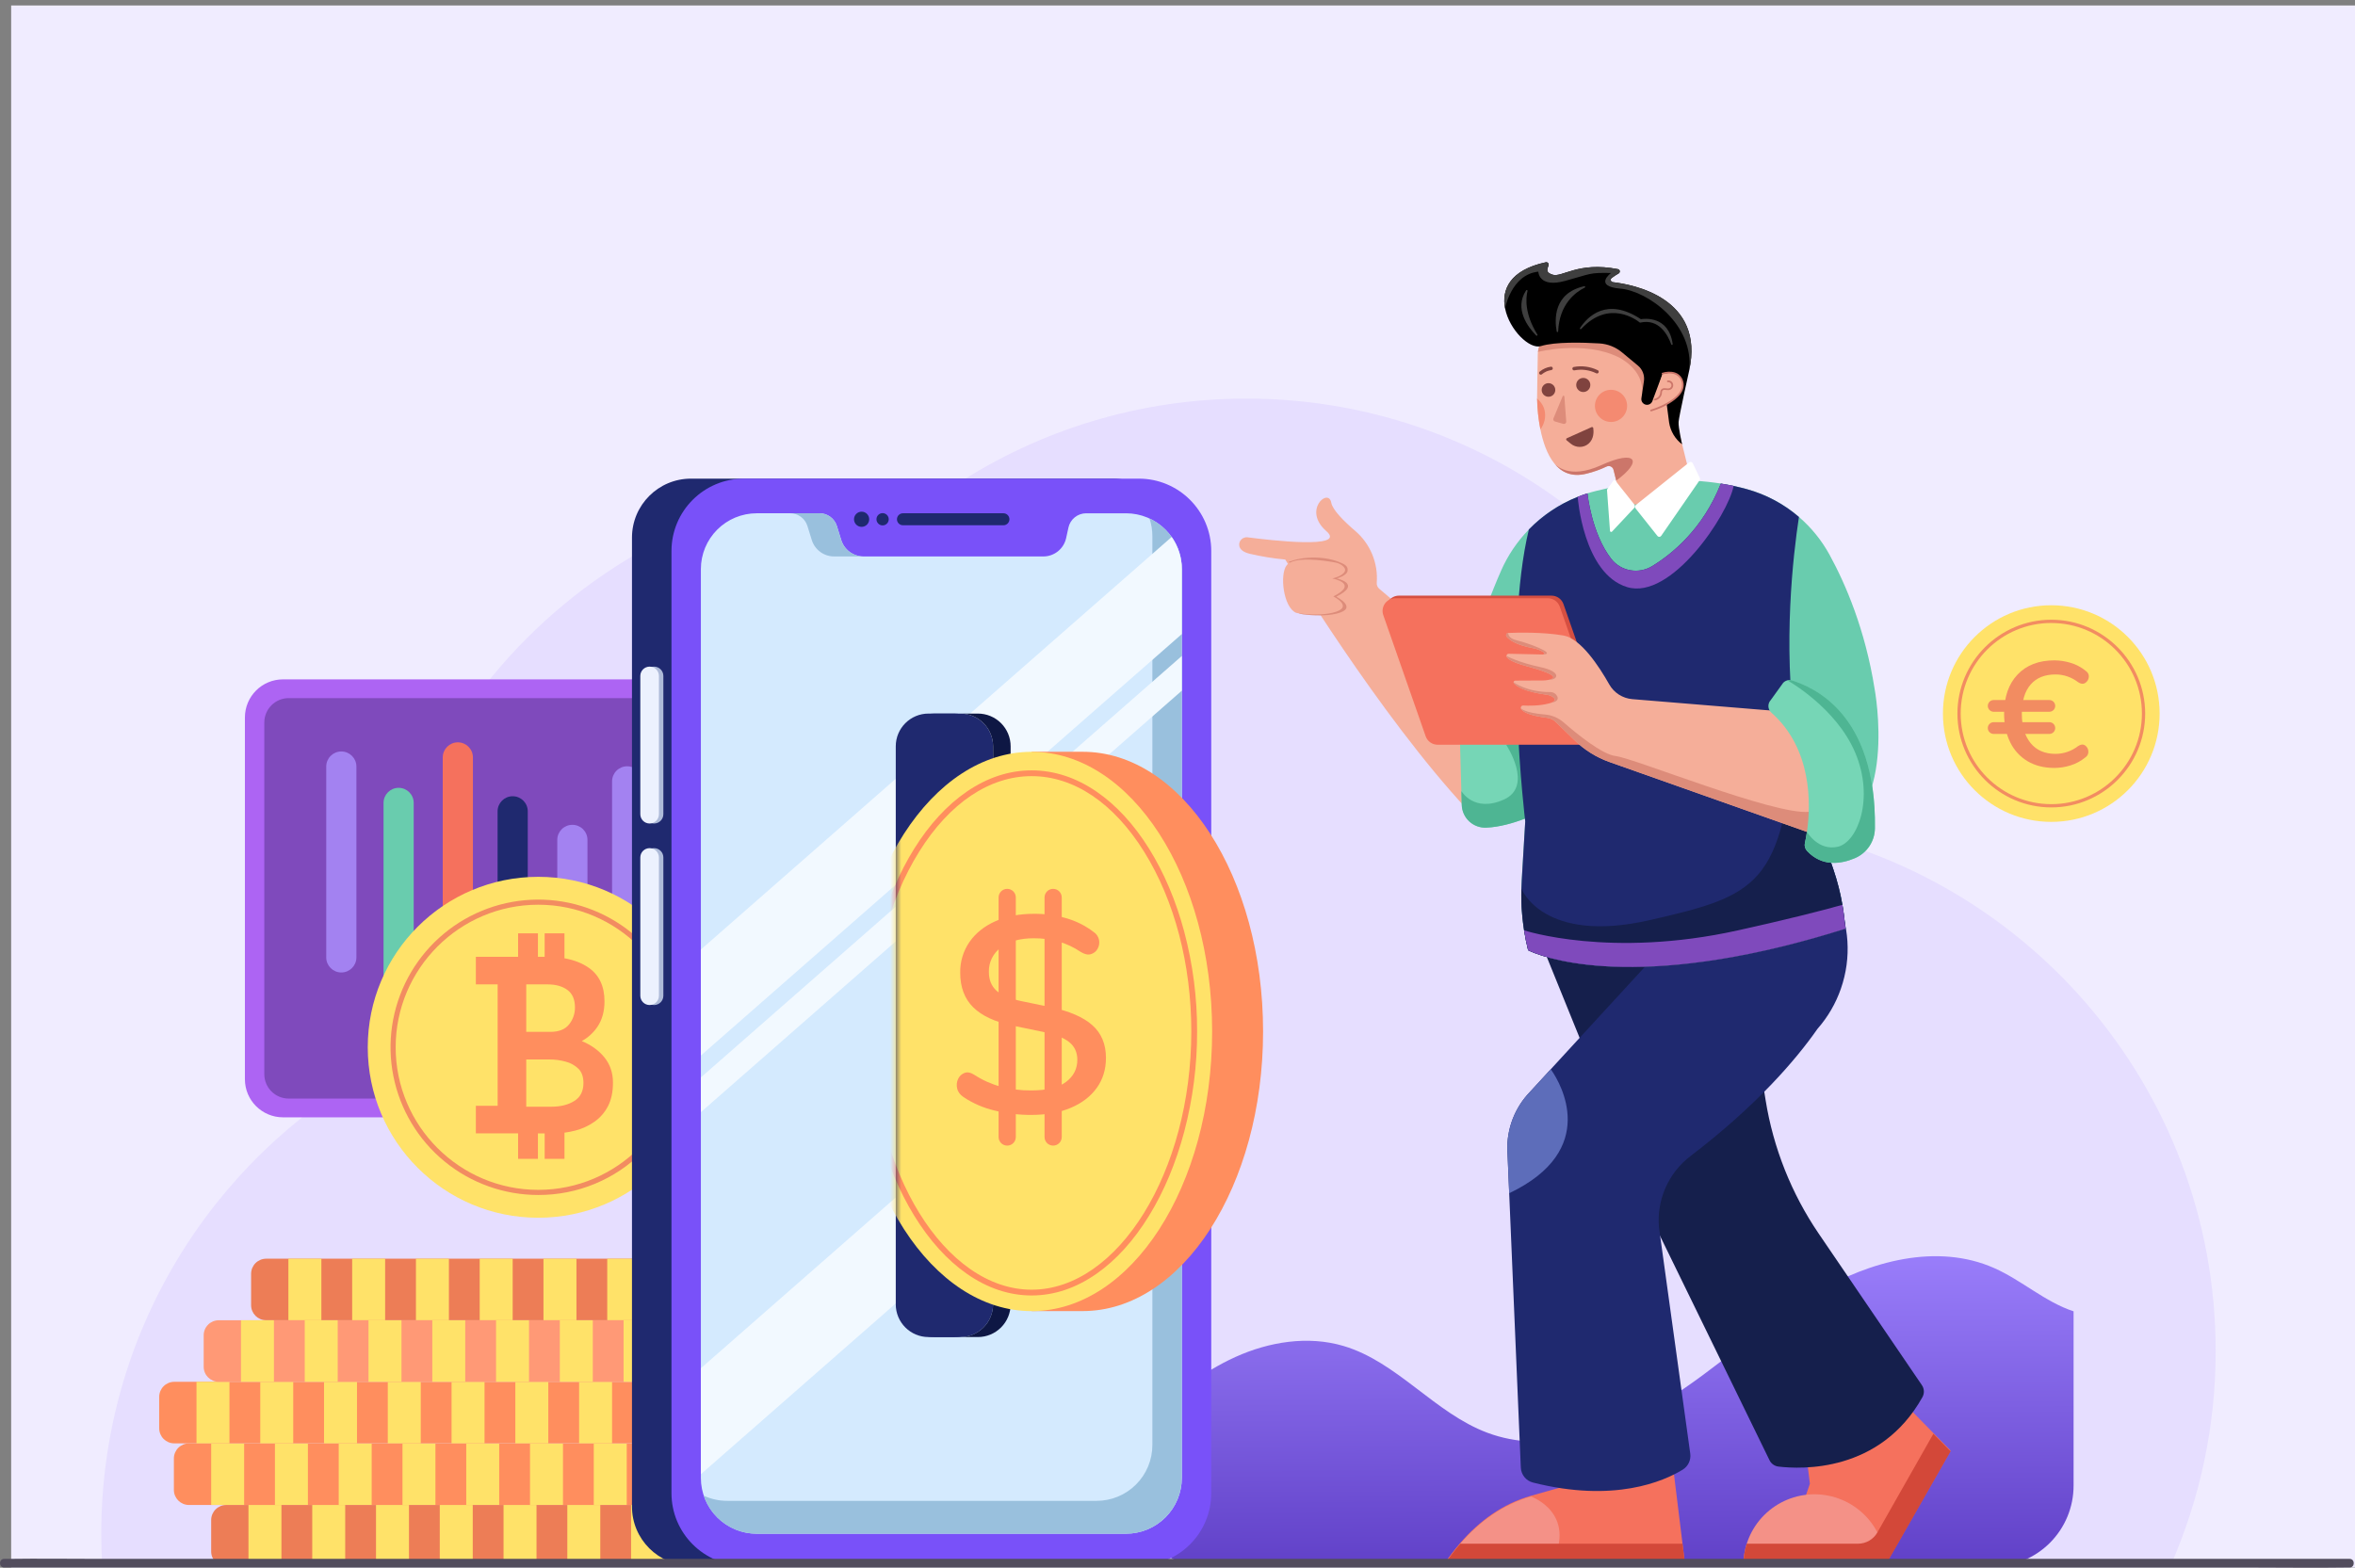 <svg width="422" height="281" viewBox="0 0 422 281" fill="none" xmlns="http://www.w3.org/2000/svg">
<rect x="0" y="0" width="422" height="281" fill="#808080" stroke="none"/>
<path d="M422 280.975H2V0.979H422V280.975Z" fill="#F0ECFF"/>
<path d="M397.031 242.161C397.049 255.465 394.273 268.625 388.883 280.787H214.482C214.358 280.508 214.235 280.226 214.113 279.944H208.713C208.698 280.226 208.681 280.508 208.665 280.787H18.326C18.206 278.843 18.146 276.883 18.146 274.907C18.146 239.125 37.856 207.946 67.012 191.636C66.676 188.363 66.508 185.076 66.508 181.786C66.508 129.127 109.198 86.437 161.858 86.437C165.034 86.437 168.172 86.59 171.271 86.897C186.238 77.126 204.12 71.444 223.329 71.444C269.559 71.444 308.101 104.345 316.823 148.011C362.288 155.266 397.031 194.656 397.031 242.161Z" fill="#E6DEFF"/>
<path d="M371.571 235.044V266.295C371.571 268.198 371.196 270.083 370.468 271.841C369.74 273.6 368.672 275.197 367.327 276.543C365.981 277.889 364.383 278.956 362.625 279.685C360.866 280.413 358.982 280.788 357.079 280.787H216.308C214.405 280.788 212.52 280.413 210.762 279.685C209.003 278.956 207.406 277.889 206.06 276.543C204.714 275.197 203.647 273.6 202.919 271.841C202.19 270.083 201.816 268.198 201.816 266.295V257.851C202.93 256.775 204.06 255.715 205.204 254.67C210.097 250.202 215.332 245.966 221.372 243.232C227.411 240.499 234.382 239.369 240.741 241.253C250.412 244.118 257.077 253.272 266.524 256.808C276.964 260.716 288.817 257.005 298.3 251.146C307.782 245.286 315.876 237.363 325.473 231.691C335.069 226.018 347.155 222.774 357.345 227.292C362.293 229.485 366.458 233.361 371.571 235.044Z" fill="url(#paint0_linear_2844_15543)"/>
<path d="M135.571 121.77H50.72C46.945 121.77 43.886 124.829 43.886 128.603V193.44C43.886 197.214 46.945 200.274 50.72 200.274H135.571C139.345 200.274 142.405 197.214 142.405 193.44V128.603C142.405 124.829 139.345 121.77 135.571 121.77Z" fill="#AD64F3"/>
<path d="M133.809 125.132H51.738C49.321 125.132 47.362 127.091 47.362 129.508V192.536C47.362 194.953 49.321 196.912 51.738 196.912H133.809C136.226 196.912 138.185 194.953 138.185 192.536V129.508C138.185 127.091 136.226 125.132 133.809 125.132Z" fill="#7F4ABC"/>
<path d="M63.866 137.399C63.866 135.906 62.656 134.695 61.163 134.695C59.669 134.695 58.459 135.906 58.459 137.399V171.606C58.459 173.099 59.669 174.309 61.163 174.309C62.656 174.309 63.866 173.099 63.866 171.606V137.399Z" fill="#A382F1"/>
<path d="M74.135 143.918C74.135 142.425 72.924 141.214 71.431 141.214C69.938 141.214 68.727 142.425 68.727 143.918V178.125C68.727 179.618 69.938 180.828 71.431 180.828C72.924 180.828 74.135 179.618 74.135 178.125V143.918Z" fill="#69CCAE"/>
<path d="M84.745 135.762C84.745 134.269 83.534 133.058 82.041 133.058C80.548 133.058 79.337 134.269 79.337 135.762V169.969C79.337 171.462 80.548 172.672 82.041 172.672C83.534 172.672 84.745 171.462 84.745 169.969V135.762Z" fill="#F5715D"/>
<path d="M94.572 145.424C94.572 143.931 93.361 142.72 91.868 142.72C90.375 142.72 89.164 143.931 89.164 145.424V179.631C89.164 181.124 90.375 182.335 91.868 182.335C93.361 182.335 94.572 181.124 94.572 179.631V145.424Z" fill="#1F296F"/>
<path d="M105.269 150.545C105.269 149.052 104.058 147.842 102.565 147.842C101.072 147.842 99.861 149.052 99.861 150.545V184.752C99.861 186.245 101.072 187.456 102.565 187.456C104.058 187.456 105.269 186.245 105.269 184.752V150.545Z" fill="#A382F1"/>
<path d="M115.087 140.054C115.087 138.56 113.877 137.35 112.383 137.35C110.89 137.35 109.68 138.56 109.68 140.054V174.26C109.68 175.754 110.89 176.964 112.383 176.964C113.877 176.964 115.087 175.754 115.087 174.26V140.054Z" fill="#A382F1"/>
<path d="M117.373 258.722H33.86C32.367 258.722 31.157 259.932 31.157 261.425V267.053C31.157 268.545 32.367 269.755 33.86 269.755H117.373C118.866 269.755 120.076 268.545 120.076 267.053V261.425C120.076 259.932 118.866 258.722 117.373 258.722Z" fill="#FF8E5E"/>
<path d="M43.749 258.722H37.841V269.755H43.749V258.722Z" fill="#FFE269"/>
<path d="M55.175 258.722H49.268V269.755H55.175V258.722Z" fill="#FFE269"/>
<path d="M66.602 258.722H60.695V269.755H66.602V258.722Z" fill="#FFE269"/>
<path d="M78.029 258.722H72.121V269.755H78.029V258.722Z" fill="#FFE269"/>
<path d="M89.456 258.722H83.548V269.755H89.456V258.722Z" fill="#FFE269"/>
<path d="M100.882 258.722H94.975V269.755H100.882V258.722Z" fill="#FFE269"/>
<path d="M112.309 258.722H106.401V269.755H112.309V258.722Z" fill="#FFE269"/>
<path d="M124.057 269.755H40.544C39.051 269.755 37.841 270.965 37.841 272.458V278.086C37.841 279.578 39.051 280.789 40.544 280.789H124.057C125.55 280.789 126.76 279.578 126.76 278.086V272.458C126.76 270.965 125.55 269.755 124.057 269.755Z" fill="#ED7D56"/>
<path d="M50.432 269.755H44.524V280.789H50.432V269.755Z" fill="#FFE269"/>
<path d="M61.859 269.755H55.952V280.789H61.859V269.755Z" fill="#FFE269"/>
<path d="M73.286 269.755H67.379V280.789H73.286V269.755Z" fill="#FFE269"/>
<path d="M84.713 269.755H78.805V280.789H84.713V269.755Z" fill="#FFE269"/>
<path d="M96.139 269.755H90.232V280.789H96.139V269.755Z" fill="#FFE269"/>
<path d="M107.566 269.755H101.659V280.789H107.566V269.755Z" fill="#FFE269"/>
<path d="M118.993 269.755H113.085V280.789H118.993V269.755Z" fill="#FFE269"/>
<path d="M131.212 225.612H47.699C46.206 225.612 44.996 226.822 44.996 228.315V233.942C44.996 235.435 46.206 236.645 47.699 236.645H131.212C132.705 236.645 133.915 235.435 133.915 233.942V228.315C133.915 226.822 132.705 225.612 131.212 225.612Z" fill="#ED7D56"/>
<path d="M57.588 225.612H51.68V236.645H57.588V225.612Z" fill="#FFE269"/>
<path d="M69.014 225.612H63.107V236.645H69.014V225.612Z" fill="#FFE269"/>
<path d="M80.441 225.612H74.534V236.645H80.441V225.612Z" fill="#FFE269"/>
<path d="M91.868 225.612H85.96V236.645H91.868V225.612Z" fill="#FFE269"/>
<path d="M103.295 225.612H97.387V236.645H103.295V225.612Z" fill="#FFE269"/>
<path d="M114.721 225.612H108.814V236.645H114.721V225.612Z" fill="#FFE269"/>
<path d="M126.148 225.612H120.24V236.645H126.148V225.612Z" fill="#FFE269"/>
<path d="M114.744 247.678H31.231C29.738 247.678 28.528 248.888 28.528 250.381V256.009C28.528 257.501 29.738 258.712 31.231 258.712H114.744C116.236 258.712 117.446 257.501 117.446 256.009V250.381C117.446 248.888 116.236 247.678 114.744 247.678Z" fill="#FF8E5E"/>
<path d="M41.118 247.678H35.211V258.712H41.118V247.678Z" fill="#FFE269"/>
<path d="M52.545 247.678H46.638V258.712H52.545V247.678Z" fill="#FFE269"/>
<path d="M63.972 247.678H58.064V258.712H63.972V247.678Z" fill="#FFE269"/>
<path d="M75.398 247.678H69.491V258.712H75.398V247.678Z" fill="#FFE269"/>
<path d="M86.825 247.678H80.918V258.712H86.825V247.678Z" fill="#FFE269"/>
<path d="M98.252 247.678H92.344V258.712H98.252V247.678Z" fill="#FFE269"/>
<path d="M109.678 247.678H103.771V258.712H109.678V247.678Z" fill="#FFE269"/>
<path d="M122.713 236.645H39.2C37.708 236.645 36.498 237.855 36.498 239.348V244.976C36.498 246.468 37.708 247.678 39.2 247.678H122.713C124.206 247.678 125.416 246.468 125.416 244.976V239.348C125.416 237.855 124.206 236.645 122.713 236.645Z" fill="#FF9976"/>
<path d="M49.089 236.645H43.182V247.678H49.089V236.645Z" fill="#FFE269"/>
<path d="M60.516 236.645H54.608V247.678H60.516V236.645Z" fill="#FFE269"/>
<path d="M71.943 236.645H66.035V247.678H71.943V236.645Z" fill="#FFE269"/>
<path d="M83.369 236.645H77.462V247.678H83.369V236.645Z" fill="#FFE269"/>
<path d="M94.796 236.645H88.888V247.678H94.796V236.645Z" fill="#FFE269"/>
<path d="M106.223 236.645H100.315V247.678H106.223V236.645Z" fill="#FFE269"/>
<path d="M117.649 236.645H111.742V247.678H117.649V236.645Z" fill="#FFE269"/>
<path d="M96.453 218.274C113.329 218.274 127.009 204.594 127.009 187.719C127.009 170.844 113.329 157.163 96.453 157.163C79.578 157.163 65.898 170.844 65.898 187.719C65.898 204.594 79.578 218.274 96.453 218.274Z" fill="#FFE269"/>
<path d="M96.457 214.193C90.332 214.193 84.396 212.069 79.662 208.183C74.927 204.298 71.686 198.891 70.491 192.883C69.296 186.876 70.222 180.64 73.109 175.239C75.996 169.837 80.667 165.604 86.326 163.26C91.984 160.916 98.281 160.607 104.142 162.385C110.003 164.163 115.066 167.918 118.469 173.011C121.872 178.103 123.404 184.218 122.803 190.314C122.203 196.409 119.508 202.108 115.177 206.439C112.724 208.905 109.806 210.86 106.593 212.191C103.38 213.522 99.934 214.202 96.457 214.193ZM96.457 162.164C82.365 162.164 70.901 173.628 70.901 187.719C70.901 201.81 82.365 213.273 96.457 213.273C110.548 213.273 122.011 201.81 122.011 187.719C122.011 173.628 110.543 162.164 96.457 162.164Z" fill="#F28C61"/>
<path d="M108.241 189.446C107.244 188.248 105.915 187.301 104.254 186.603C105.371 185.987 106.328 185.116 107.046 184.062C107.897 182.803 108.322 181.276 108.322 179.481C108.322 176.786 107.381 174.781 105.5 173.466C104.314 172.636 102.863 172.069 101.148 171.764V167.297H97.597V171.497H96.393V167.297H92.84V171.497H85.269V176.444H89.175V198.2H85.269V203.15H92.84V207.715H96.391V203.152H97.6V207.715H101.151V203.022C101.797 202.94 102.436 202.817 103.066 202.653C104.303 202.337 105.472 201.8 106.517 201.067C107.544 200.345 108.379 199.384 108.95 198.267C109.542 197.124 109.839 195.727 109.84 194.076C109.845 192.279 109.312 190.735 108.241 189.446ZM103.029 180.567C103.044 181.68 102.667 182.764 101.965 183.628C101.256 184.511 100.148 184.952 98.642 184.952H94.3V176.443H98.079C99.584 176.443 100.785 176.776 101.682 177.442C102.579 178.108 103.028 179.149 103.03 180.567H103.029ZM102.898 197.35C101.798 198.031 100.438 198.371 98.817 198.37H94.3V189.902H98.469C99.452 189.898 100.431 190.03 101.378 190.294C102.236 190.514 103.022 190.954 103.658 191.57C104.25 192.164 104.547 193.01 104.549 194.11C104.549 195.593 103.999 196.673 102.899 197.35H102.898Z" fill="#FF8E5E"/>
<path d="M199.4 85.791H123.819C117.98 85.791 113.247 90.524 113.247 96.362V270.044C113.247 275.882 117.98 280.615 123.819 280.615H199.4C205.238 280.615 209.972 275.882 209.972 270.044V96.362C209.972 90.524 205.238 85.791 199.4 85.791Z" fill="#1F296F"/>
<path d="M204.07 85.791H133.304C126.136 85.791 120.325 91.602 120.325 98.77V267.635C120.325 274.804 126.136 280.615 133.304 280.615H204.07C211.238 280.615 217.049 274.804 217.049 267.635V98.77C217.049 91.602 211.238 85.791 204.07 85.791Z" fill="#7951F9"/>
<path d="M211.78 102.008V264.901C211.78 266.215 211.521 267.516 211.018 268.73C210.515 269.944 209.778 271.047 208.849 271.976C207.92 272.905 206.817 273.642 205.603 274.145C204.389 274.648 203.088 274.906 201.774 274.906H135.599C132.945 274.906 130.399 273.852 128.523 271.976C126.646 270.099 125.592 267.554 125.592 264.9V102.008C125.592 99.354 126.646 96.809 128.523 94.932C130.399 93.055 132.944 92.001 135.599 92H146.864C147.557 92.001 148.232 92.223 148.79 92.634C149.348 93.045 149.76 93.624 149.966 94.286L150.743 96.792C151.008 97.646 151.539 98.393 152.259 98.923C152.979 99.454 153.85 99.74 154.744 99.74H186.952C187.908 99.74 188.836 99.413 189.58 98.813C190.325 98.214 190.842 97.377 191.046 96.443L191.458 94.555C191.617 93.832 192.018 93.184 192.596 92.72C193.173 92.256 193.891 92.003 194.632 92.002H201.77C203.084 92.002 204.385 92.261 205.6 92.764C206.814 93.267 207.917 94.004 208.846 94.933C209.775 95.863 210.512 96.966 211.015 98.18C211.517 99.395 211.776 100.696 211.776 102.01L211.78 102.008Z" fill="#D4EAFE"/>
<path d="M154.737 99.74H149.466C148.572 99.74 147.701 99.454 146.981 98.924C146.261 98.393 145.729 97.646 145.464 96.792L144.686 94.286C144.481 93.624 144.069 93.045 143.511 92.634C142.953 92.222 142.278 92.001 141.585 92H146.854C147.547 92 148.223 92.222 148.781 92.634C149.34 93.045 149.752 93.624 149.958 94.286L150.735 96.792C151 97.646 151.532 98.393 152.251 98.924C152.971 99.454 153.842 99.74 154.737 99.74Z" fill="#99C0DD"/>
<path d="M211.767 102.008V264.901C211.767 267.554 210.713 270.099 208.837 271.976C206.96 273.852 204.416 274.906 201.762 274.907H135.589C133.492 274.907 131.449 274.249 129.747 273.025C128.044 271.802 126.769 270.075 126.101 268.088C127.422 268.702 128.862 269.019 130.318 269.017H196.492C197.806 269.017 199.107 268.759 200.321 268.256C201.535 267.753 202.638 267.016 203.567 266.087C204.496 265.158 205.233 264.055 205.736 262.841C206.239 261.628 206.498 260.326 206.498 259.013V96.119C206.499 95.034 206.324 93.956 205.978 92.928C207.708 93.732 209.172 95.013 210.198 96.621C211.223 98.23 211.768 100.098 211.767 102.005V102.008Z" fill="#99C0DD"/>
<path d="M211.78 102.008V113.643L125.594 189.191V170.198L209.958 96.246C211.147 97.931 211.784 99.945 211.78 102.008Z" fill="#F2F9FF"/>
<path d="M211.78 169.698V188.691L125.594 264.238V245.247L211.78 169.698Z" fill="#F2F9FF"/>
<path d="M211.78 117.573V123.794L125.594 199.342V193.12L211.78 117.573Z" fill="#F2F9FF"/>
<path d="M170.989 127.902H166.385C163.143 127.902 160.514 130.53 160.514 133.772V233.787C160.514 237.029 163.143 239.657 166.385 239.657H170.989C174.231 239.657 176.859 237.029 176.859 233.787V133.772C176.859 130.53 174.231 127.902 170.989 127.902Z" fill="#1F296F"/>
<path d="M172.085 127.902H167.48C164.238 127.902 161.61 130.53 161.61 133.772V233.787C161.61 237.029 164.238 239.657 167.48 239.657H172.085C175.327 239.657 177.955 237.029 177.955 233.787V133.772C177.955 130.53 175.327 127.902 172.085 127.902Z" fill="#1F296F"/>
<path d="M181.099 133.772V233.787C181.099 235.344 180.481 236.837 179.38 237.937C178.279 239.038 176.787 239.656 175.23 239.656H172.082C173.638 239.656 175.131 239.038 176.232 237.937C177.333 236.837 177.951 235.344 177.952 233.787V133.772C177.952 132.215 177.333 130.722 176.232 129.621C175.132 128.52 173.638 127.902 172.082 127.902H175.227C175.998 127.901 176.761 128.053 177.474 128.348C178.187 128.642 178.834 129.075 179.379 129.62C179.925 130.165 180.357 130.812 180.652 131.525C180.947 132.237 181.099 133.001 181.099 133.772Z" fill="#0E1744"/>
<mask id="mask0_2844_15543" style="mask-type:luminance" maskUnits="userSpaceOnUse" x="160" y="127" width="78" height="113">
<path d="M166.385 127.902H237.039V239.657H166.385C164.828 239.657 163.335 239.039 162.234 237.938C161.133 236.837 160.514 235.344 160.514 233.787V133.772C160.514 132.215 161.133 130.722 162.234 129.621C163.335 128.52 164.828 127.902 166.385 127.902Z" fill="white"/>
</mask>
<g mask="url(#mask0_2844_15543)">
<path d="M193.992 134.749H184.869V136.77C171.448 142.873 161.648 162.101 161.648 184.876C161.648 207.65 171.448 226.877 184.869 232.981V235.002H193.992C211.855 235.002 226.336 212.559 226.336 184.874C226.336 157.19 211.85 134.749 193.992 134.749Z" fill="#FF8E5E"/>
<path d="M184.864 235.009C202.727 235.009 217.207 212.567 217.207 184.882C217.207 157.197 202.727 134.755 184.864 134.755C167.001 134.755 152.521 157.197 152.521 184.882C152.521 212.567 167.001 235.009 184.864 235.009Z" fill="#FFE269"/>
<path d="M184.864 232.203C180.839 232.203 176.925 230.891 173.228 228.303C169.718 225.844 166.55 222.347 163.823 217.906C161.128 213.516 159.007 208.45 157.521 202.848C155.978 196.984 155.203 190.945 155.214 184.882C155.2 178.845 155.975 172.832 157.521 166.997C159.01 161.449 161.127 156.442 163.825 152.115C166.548 147.754 169.714 144.311 173.232 141.897C176.923 139.365 180.836 138.082 184.864 138.082C188.892 138.082 192.805 139.365 196.496 141.897C200.015 144.311 203.18 147.747 205.903 152.115C208.601 156.442 210.722 161.449 212.207 166.997C213.753 172.832 214.529 178.845 214.514 184.882C214.526 190.945 213.75 196.984 212.207 202.848C210.718 208.45 208.6 213.516 205.905 217.906C203.178 222.346 200.014 225.844 196.5 228.303C192.803 230.891 188.887 232.203 184.864 232.203ZM184.864 139.117C177.312 139.117 170.152 143.927 164.704 152.663C159.256 161.399 156.25 172.848 156.25 184.882C156.25 209.971 169.353 231.167 184.862 231.167C200.371 231.167 213.474 209.971 213.474 184.882C213.474 172.848 210.471 161.405 205.019 152.663C199.567 143.921 192.417 139.117 184.864 139.117Z" fill="#FF8E5E"/>
</g>
<path d="M118.87 121.155C118.87 120.234 118.124 119.487 117.203 119.487C116.282 119.487 115.536 120.234 115.536 121.155V145.94C115.536 146.861 116.282 147.608 117.203 147.608C118.124 147.608 118.87 146.861 118.87 145.94V121.155Z" fill="#ADBAD8"/>
<path d="M118.074 121.155C118.074 120.234 117.327 119.487 116.407 119.487C115.486 119.487 114.739 120.234 114.739 121.155V145.94C114.739 146.861 115.486 147.608 116.407 147.608C117.327 147.608 118.074 146.861 118.074 145.94V121.155Z" fill="#ECF1FE"/>
<path d="M118.87 153.692C118.87 152.77 118.124 152.024 117.203 152.024C116.282 152.024 115.536 152.77 115.536 153.692V178.477C115.536 179.398 116.282 180.144 117.203 180.144C118.124 180.144 118.87 179.398 118.87 178.477V153.692Z" fill="#ADBAD8"/>
<path d="M118.074 153.692C118.074 152.77 117.327 152.024 116.407 152.024C115.486 152.024 114.739 152.77 114.739 153.692V178.477C114.739 179.398 115.486 180.144 116.407 180.144C117.327 180.144 118.074 179.398 118.074 178.477V153.692Z" fill="#ECF1FE"/>
<path d="M179.809 92H161.804C161.21 92 160.729 92.481 160.729 93.075C160.729 93.668 161.21 94.149 161.804 94.149H179.809C180.402 94.149 180.883 93.668 180.883 93.075C180.883 92.481 180.402 92 179.809 92Z" fill="#1F296F"/>
<path d="M158.155 94.175C158.763 94.175 159.255 93.682 159.255 93.075C159.255 92.467 158.763 91.975 158.155 91.975C157.548 91.975 157.056 92.467 157.056 93.075C157.056 93.682 157.548 94.175 158.155 94.175Z" fill="#1F296F"/>
<path d="M154.394 94.435C155.145 94.435 155.754 93.826 155.754 93.075C155.754 92.323 155.145 91.714 154.394 91.714C153.643 91.714 153.034 92.323 153.034 93.075C153.034 93.826 153.643 94.435 154.394 94.435Z" fill="#1F296F"/>
<path d="M301.928 280.19H258.875C258.885 280.188 258.894 280.185 258.902 280.179C258.91 280.174 258.917 280.166 258.922 280.158C259.769 278.908 260.688 277.708 261.675 276.565C265.079 272.629 269.277 269.539 274.333 268.111L279.349 266.695L299.708 262.156L301.481 276.565L301.928 280.19Z" fill="#F5715D"/>
<path d="M278.078 280.318H258.875C258.885 280.317 258.894 280.314 258.902 280.308C258.91 280.303 258.917 280.295 258.922 280.286C259.769 279.037 260.689 277.837 261.675 276.693C265.079 272.758 269.277 269.668 274.333 268.24C274.334 268.236 282.691 271.13 278.078 280.318Z" fill="#F49187"/>
<path d="M301.928 280.318H258.875C258.885 280.317 258.894 280.314 258.902 280.308C258.91 280.303 258.917 280.295 258.922 280.286C259.769 279.037 260.689 277.837 261.675 276.693H301.483L301.928 280.318Z" fill="#D34839"/>
<path d="M349.535 260.005L337.87 280.442L319.354 280.251L320.634 276.565L323.684 267.788L324.322 265.952L323.193 256.844L337.87 248.124L346.448 256.861L349.535 260.005Z" fill="#F5715D"/>
<path d="M337.87 280.575H312.398C312.398 277.197 313.74 273.958 316.128 271.569C318.517 269.181 321.756 267.839 325.134 267.839C328.512 267.839 331.752 269.181 334.14 271.569C336.528 273.958 337.87 277.197 337.87 280.575Z" fill="#F49187"/>
<path d="M349.535 260.135L337.87 280.575H312.398C312.397 279.259 312.6 277.951 312.999 276.697H332.941C333.649 276.697 334.344 276.509 334.955 276.153C335.566 275.797 336.073 275.286 336.422 274.67L346.448 256.993L349.535 260.135Z" fill="#D34839"/>
<path d="M275.057 166.302L297.393 221.375L317.089 261.74C317.238 262.046 317.462 262.31 317.74 262.508C318.018 262.706 318.34 262.831 318.679 262.871C322.75 263.363 336.911 263.988 344.484 250.432C344.67 250.1 344.76 249.724 344.743 249.344C344.727 248.964 344.606 248.596 344.393 248.281L325.901 221.117C321.012 213.934 317.763 205.764 316.385 197.185L310.73 162.01L275.057 166.302Z" fill="#151F4C"/>
<path d="M329.863 177.249C328.944 179.882 327.526 182.313 325.686 184.408C321.843 189.908 314.876 198.091 302.914 207.227C300.974 208.707 299.44 210.653 298.454 212.884C297.469 215.116 297.063 217.56 297.276 219.991L302.883 260.558C302.96 261.119 302.871 261.69 302.628 262.201C302.385 262.713 301.997 263.142 301.513 263.435C298.103 265.514 289.25 269.408 274.709 265.739C274.102 265.587 273.561 265.243 273.167 264.758C272.772 264.273 272.545 263.673 272.519 263.048L270.437 213.877L270.143 206.929C269.986 204.995 270.22 203.049 270.831 201.207C271.443 199.365 272.418 197.665 273.701 196.209L277.888 191.652L316.542 149.58C327.862 153.543 333.826 165.931 329.863 177.249Z" fill="#1F296F"/>
<path d="M270.44 213.877L270.145 206.929C269.988 204.995 270.222 203.049 270.833 201.207C271.445 199.365 272.421 197.665 273.703 196.209L277.89 191.652L278.103 191.971C279.528 194.059 286.753 206.096 270.44 213.877Z" fill="#5D6DBA"/>
<path d="M266.482 143.564L263.164 119.128L247.153 105.534C246.998 105.403 246.877 105.237 246.799 105.05C246.721 104.862 246.689 104.659 246.704 104.457C246.838 102.709 246.556 100.955 245.883 99.336C245.21 97.718 244.163 96.282 242.83 95.145C240.809 93.416 238.788 91.405 238.549 90.09C238.056 87.369 233.346 91.451 237.69 95.219C241.446 98.478 227.431 96.814 223.574 96.312C222.724 96.2 221.952 96.917 222.064 97.774C222.138 98.352 222.604 98.944 223.979 99.269C226.064 99.756 228.18 100.098 230.312 100.295C230.312 100.295 247.05 128.072 263.017 145.204C264.354 146.639 266.746 145.508 266.482 143.564Z" fill="#F5AE99"/>
<path d="M231.539 101.284C231.334 103.338 230.662 109.019 232.945 109.999C233.13 110.055 233.32 110.096 233.512 110.121C235.298 110.355 237.739 110.414 239.493 109.993C243.554 109.017 239.45 106.952 239.45 106.952C244.143 104.623 239.542 103.685 239.542 103.685C239.542 103.685 241.437 103.166 241.485 102.266C241.504 101.906 241.516 101.449 240.55 100.989C238.423 99.99 236.235 99.86 234.381 99.977C232.33 100.106 230.921 100.721 230.921 100.721L231.539 101.284Z" fill="#DD8C7A"/>
<path d="M238.731 103.691C238.731 103.691 243.615 104.568 238.922 106.899C238.922 106.899 242.857 108.855 238.793 109.83C237.039 110.256 234.598 110.193 232.812 109.959C232.62 109.934 232.431 109.894 232.245 109.838C229.963 108.857 229.284 102.955 230.558 101.329C231.863 99.666 237.073 100.419 239.246 100.818C239.7 100.896 240.129 101.078 240.5 101.35C240.87 101.629 241.184 102.014 240.96 102.447C240.51 103.317 238.731 103.691 238.731 103.691Z" fill="#F5AE99"/>
<path d="M273.147 146.783C271.161 147.528 268.689 148.251 266.327 148.35C265.769 148.375 265.213 148.288 264.689 148.095C264.166 147.903 263.686 147.608 263.277 147.228C262.869 146.848 262.54 146.391 262.31 145.882C262.08 145.374 261.953 144.825 261.937 144.268L261.867 141.788L261.18 117.169C261.177 117.065 261.202 116.962 261.254 116.871C261.305 116.781 261.38 116.706 261.471 116.654C261.562 116.603 261.665 116.578 261.769 116.581C261.874 116.584 261.975 116.616 262.063 116.673L262.226 116.779C262.341 116.853 262.471 116.903 262.606 116.923C262.741 116.944 262.879 116.936 263.011 116.899C263.143 116.862 263.266 116.798 263.371 116.71C263.476 116.622 263.561 116.513 263.621 116.39C263.669 116.291 263.743 116.209 263.837 116.151C263.93 116.094 264.038 116.065 264.147 116.067C264.256 116.069 264.363 116.102 264.454 116.163C264.545 116.223 264.617 116.309 264.661 116.409L271.894 132.931L275.5 141.166C275.729 141.688 275.849 142.25 275.854 142.82C275.859 143.389 275.748 143.954 275.528 144.48C275.308 145.005 274.984 145.48 274.574 145.876C274.165 146.272 273.679 146.581 273.147 146.783Z" fill="#76D6B6"/>
<path d="M273.147 146.783C271.161 147.528 268.689 148.251 266.327 148.35C265.769 148.375 265.213 148.288 264.689 148.095C264.166 147.903 263.686 147.608 263.277 147.228C262.869 146.848 262.54 146.391 262.31 145.882C262.08 145.374 261.953 144.825 261.937 144.268L261.867 141.788C261.867 141.788 264.114 145.724 269.483 143.316C274.853 140.908 269.891 133.487 269.891 133.487L271.897 132.932L275.503 141.166C275.732 141.688 275.852 142.251 275.857 142.82C275.862 143.39 275.75 143.955 275.53 144.48C275.31 145.006 274.985 145.481 274.575 145.877C274.165 146.273 273.679 146.581 273.147 146.783Z" fill="#4EB593"/>
<path d="M263.209 118.12C265.314 111.331 267.274 106.181 268.974 102.312C270.18 99.564 271.87 97.055 273.962 94.903C276.872 91.91 280.48 89.686 284.461 88.43C284.976 88.267 285.499 88.121 286.028 87.99C295.132 85.746 302.581 85.756 308.365 86.674L308.44 86.685C310 86.933 311.544 87.268 313.066 87.689C316.492 88.641 319.666 90.338 322.36 92.659C324.58 94.57 326.437 96.866 327.843 99.436C330.722 104.698 334.225 112.838 335.915 123.457C335.915 123.457 340.396 147.232 326.58 150.092V150.101L327.263 152.109L328.539 155.865C329.485 158.644 330.133 161.516 330.471 164.432L330.706 166.453C326.674 167.73 322.879 168.784 319.315 169.656C287.268 177.492 273.825 170.322 273.825 170.322C273.306 168.235 272.951 166.111 272.762 163.97C272.584 161.945 272.554 159.91 272.674 157.88L273.352 146.693L280.565 144.163L263.209 118.12Z" fill="#69CCAE"/>
<path d="M303.093 86.364L300.099 90.821L290.846 90.301L289.851 87.11L289.608 86.131L289.147 84.275L289.138 84.241C289.121 84.157 289.09 84.076 289.049 84C289.028 83.96 289.002 83.921 288.974 83.886C288.953 83.855 288.929 83.826 288.901 83.801C288.883 83.782 288.862 83.764 288.842 83.746L288.777 83.695C288.688 83.634 288.588 83.589 288.483 83.563C288.431 83.549 288.378 83.54 288.324 83.538C288.175 83.529 288.026 83.558 287.892 83.622C287.586 83.771 287.263 83.916 286.922 84.053C286.815 84.097 286.709 84.137 286.609 84.177C286.509 84.218 286.381 84.263 286.264 84.305C285.599 84.543 284.922 84.747 284.235 84.915C282.292 85.394 280.776 85.013 279.598 84.122C279.51 84.057 279.423 83.988 279.339 83.909C279.213 83.803 279.09 83.687 278.973 83.569C278.816 83.409 278.665 83.241 278.52 83.063L278.508 83.049C277.21 81.44 276.46 79.123 276.027 76.954C275.672 75.127 275.474 73.273 275.436 71.413C275.436 71.187 275.436 71.063 275.436 71.063L275.542 64.5L275.557 63.469C275.561 63.336 275.574 63.203 275.594 63.07C275.675 62.501 275.888 61.655 276.203 61.589L290.215 53.192C290.556 53.121 293.587 59.122 293.795 59.4L297.133 63.896L298.359 65.549L301.093 69.229C301.232 69.418 301.292 69.654 301.261 69.886L300.706 73.754C300.526 74.998 300.59 76.266 300.895 77.486L303.093 86.364Z" fill="#F5AE99"/>
<path d="M288.685 75.634C290.277 75.634 291.568 74.343 291.568 72.751C291.568 71.158 290.277 69.867 288.685 69.867C287.092 69.867 285.801 71.158 285.801 72.751C285.801 74.343 287.092 75.634 288.685 75.634Z" fill="#F48A71"/>
<path d="M276.024 76.958C276.388 76.483 276.645 75.933 276.777 75.348C276.908 74.763 276.911 74.156 276.784 73.57C276.6 72.701 276.06 71.974 275.433 71.417C275.471 73.278 275.669 75.132 276.024 76.958Z" fill="#F48A71"/>
<path d="M289.614 86.146C294.484 82.593 293.191 80.522 286.961 83.363C281.019 86.078 278.71 83.256 278.523 83.066C279.812 84.661 281.643 85.555 284.237 84.915C285.498 84.613 286.724 84.18 287.895 83.623C288.016 83.566 288.149 83.536 288.283 83.537C288.417 83.538 288.549 83.57 288.669 83.629C288.789 83.689 288.894 83.775 288.976 83.881C289.058 83.987 289.114 84.11 289.142 84.241L289.614 86.146Z" fill="#CC766A"/>
<path d="M286.324 66.366C284.978 65.705 283.453 65.5 281.98 65.783C281.902 65.806 281.836 65.859 281.796 65.93C281.756 66.002 281.746 66.086 281.767 66.165C281.792 66.242 281.845 66.307 281.916 66.347C281.987 66.386 282.07 66.397 282.149 66.377C283.46 66.13 284.816 66.313 286.014 66.897C286.086 66.938 286.169 66.949 286.248 66.929C286.327 66.909 286.396 66.86 286.44 66.791C286.48 66.72 286.491 66.636 286.471 66.557C286.452 66.478 286.402 66.409 286.334 66.366H286.324Z" fill="#80433F"/>
<path d="M277.94 65.719C277.181 65.816 276.467 66.133 275.886 66.632C275.828 66.69 275.795 66.769 275.795 66.852C275.795 66.934 275.828 67.013 275.886 67.072C275.946 67.128 276.024 67.159 276.106 67.159C276.188 67.159 276.266 67.128 276.326 67.072L276.419 66.993C276.448 66.971 276.451 66.969 276.428 66.986L276.477 66.95C276.543 66.901 276.61 66.856 276.678 66.812C276.814 66.725 276.956 66.648 277.103 66.582L277.159 66.557C277.131 66.568 277.134 66.567 277.168 66.557L277.282 66.513C277.359 66.486 277.436 66.461 277.514 66.439C277.592 66.417 277.671 66.397 277.75 66.38L277.87 66.357C277.881 66.357 278 66.338 277.937 66.345C278.098 66.324 278.256 66.218 278.249 66.035C278.241 65.885 278.111 65.701 277.937 65.723L277.94 65.719Z" fill="#80433F"/>
<path d="M283.713 70.268C284.411 70.268 284.978 69.702 284.978 69.003C284.978 68.305 284.411 67.739 283.713 67.739C283.014 67.739 282.448 68.305 282.448 69.003C282.448 69.702 283.014 70.268 283.713 70.268Z" fill="#80433F"/>
<path d="M277.478 71.117C278.151 71.117 278.697 70.571 278.697 69.898C278.697 69.225 278.151 68.679 277.478 68.679C276.805 68.679 276.259 69.225 276.259 69.898C276.259 70.571 276.805 71.117 277.478 71.117Z" fill="#80433F"/>
<path d="M280.022 71.018L278.365 74.994C278.343 75.047 278.332 75.105 278.334 75.162C278.336 75.22 278.349 75.276 278.374 75.328C278.399 75.38 278.435 75.426 278.479 75.463C278.523 75.5 278.574 75.528 278.63 75.544L280.14 75.977C280.203 75.995 280.27 75.998 280.335 75.984C280.4 75.971 280.46 75.942 280.511 75.9C280.562 75.859 280.603 75.805 280.628 75.744C280.654 75.683 280.665 75.617 280.659 75.551L280.326 71.065C280.323 71.03 280.308 70.996 280.284 70.971C280.26 70.945 280.227 70.928 280.192 70.922C280.157 70.917 280.122 70.923 280.091 70.941C280.06 70.958 280.036 70.985 280.022 71.018Z" fill="#DD8C7A"/>
<path d="M280.776 78.546L285.196 76.562C285.227 76.548 285.261 76.541 285.295 76.542C285.329 76.544 285.362 76.553 285.392 76.57C285.422 76.586 285.448 76.609 285.467 76.638C285.487 76.666 285.499 76.698 285.504 76.732C285.589 77.319 285.653 78.675 284.653 79.532C283.748 80.312 282.399 80.288 281.474 79.532L280.723 78.919C280.694 78.895 280.671 78.864 280.658 78.828C280.644 78.793 280.64 78.755 280.645 78.718C280.65 78.68 280.665 78.645 280.688 78.615C280.711 78.585 280.741 78.561 280.776 78.546Z" fill="#80433F"/>
<path d="M297.123 63.9L293.786 59.404C293.573 59.126 290.547 53.129 290.205 53.197L276.194 61.593C275.875 61.659 275.662 62.506 275.584 63.075C275.584 63.075 283.793 60.999 289.959 63.994C289.959 63.994 294.661 66.128 294.249 70.558L297.123 63.9Z" fill="#DD8C7A"/>
<path d="M293.068 91.114L297.003 96.069C297.044 96.12 297.096 96.161 297.155 96.189C297.214 96.216 297.279 96.23 297.345 96.227C297.41 96.225 297.474 96.208 297.532 96.176C297.589 96.145 297.638 96.1 297.675 96.047L304.556 86.084C304.599 86.022 304.625 85.95 304.631 85.875C304.637 85.8 304.622 85.725 304.589 85.658L303.325 83.027C303.298 82.97 303.258 82.92 303.209 82.881C303.16 82.842 303.103 82.814 303.041 82.8C302.98 82.786 302.916 82.786 302.855 82.8C302.794 82.814 302.736 82.842 302.687 82.881L293.134 90.521C293.09 90.555 293.054 90.598 293.027 90.646C293 90.695 292.983 90.748 292.976 90.803C292.97 90.859 292.975 90.914 292.991 90.968C293.007 91.021 293.033 91.07 293.068 91.114Z" fill="white"/>
<path d="M292.873 90.447L289.452 86.141C289.432 86.114 289.405 86.091 289.375 86.076C289.344 86.061 289.31 86.054 289.276 86.055C289.242 86.056 289.209 86.065 289.179 86.081C289.149 86.098 289.123 86.121 289.105 86.149L288.007 87.698C287.977 87.739 287.963 87.789 287.967 87.84L288.499 95.142C288.5 95.186 288.514 95.228 288.539 95.263C288.564 95.299 288.6 95.325 288.641 95.34C288.681 95.355 288.726 95.356 288.768 95.345C288.809 95.334 288.847 95.31 288.875 95.276L292.849 91.034C292.923 90.955 292.966 90.853 292.971 90.745C292.975 90.637 292.94 90.531 292.873 90.447Z" fill="white"/>
<path d="M330.709 166.456C326.678 167.733 322.883 168.787 319.317 169.659C287.271 177.495 273.828 170.325 273.828 170.325C273.536 169.146 273.296 167.957 273.108 166.758C272.967 165.836 272.853 164.908 272.769 163.974C272.633 162.432 272.584 160.883 272.622 159.335C272.633 158.853 272.653 158.368 272.682 157.885L273.312 147.232C273.312 147.232 269.295 114.259 273.964 94.901C276.436 92.357 279.417 90.363 282.713 89.051C283.285 88.821 283.868 88.613 284.462 88.427C284.462 88.427 285.169 95.609 288.728 100.169C290.479 102.414 293.653 102.944 296.08 101.459C299.673 99.262 305.173 94.774 308.362 86.675L308.436 86.686C309.206 86.81 309.946 86.948 310.655 87.099C311.5 87.281 312.302 87.478 313.063 87.689C316.489 88.642 319.663 90.339 322.357 92.66C321.3 99.604 319.492 115.334 321.68 131.278C322.56 137.703 324.091 144.163 326.581 150.104V150.112L327.263 152.12L328.539 155.875C329.239 157.934 329.777 160.044 330.146 162.187C330.275 162.936 330.383 163.688 330.471 164.443L330.709 166.456Z" fill="#1F296F"/>
<path d="M330.709 166.456C326.678 167.733 322.883 168.787 319.317 169.659C287.271 177.495 273.828 170.325 273.828 170.325C273.536 169.146 273.296 167.957 273.108 166.757C272.967 165.836 272.853 164.908 272.769 163.974C272.633 162.432 272.584 160.883 272.622 159.335H272.656C272.656 159.335 276.515 169.304 295.701 164.909C314.887 160.514 319.467 158.74 321.679 131.276C322.559 137.702 324.09 144.161 326.58 150.103V150.11L327.262 152.119L328.538 155.874C329.238 157.933 329.776 160.043 330.145 162.186C330.274 162.935 330.382 163.687 330.47 164.442L330.709 166.456Z" fill="#151F4C"/>
<path d="M330.709 166.456C326.677 167.733 322.883 168.787 319.317 169.659C287.271 177.495 273.828 170.325 273.828 170.325C273.536 169.144 273.296 167.955 273.108 166.756C273.108 166.756 288.525 171.842 311.444 166.756C320.256 164.802 326.187 163.295 330.148 162.183C330.278 162.932 330.387 163.684 330.474 164.439L330.709 166.456Z" fill="#7F4ABC"/>
<path d="M310.654 87.098C309.673 92.258 299.467 107.641 291.569 105.234C283.672 102.827 282.712 89.054 282.712 89.054C283.284 88.826 283.868 88.618 284.46 88.43C284.46 88.43 285.168 95.613 288.727 100.174C290.478 102.418 293.651 102.949 296.078 101.464C299.671 99.266 305.172 94.779 308.361 86.679L308.435 86.691C309.204 86.807 309.945 86.946 310.654 87.098Z" fill="#7F4ABC"/>
<path d="M300.793 75.624C300.724 76.626 301.42 79.64 301.42 79.64C300.163 78.685 299.328 77.278 299.092 75.717L297.946 66.938L296.108 71.854C296.033 72.085 295.878 72.282 295.67 72.409C295.462 72.537 295.216 72.585 294.976 72.547C294.735 72.508 294.517 72.385 294.359 72.2C294.202 72.014 294.115 71.778 294.116 71.535C294.116 71.484 294.12 71.433 294.128 71.383L294.579 68.33C294.656 67.812 294.599 67.283 294.412 66.793C294.226 66.304 293.917 65.871 293.515 65.535L290.663 63.166C289.513 62.208 288.087 61.643 286.593 61.554C283.652 61.379 278.684 61.235 276.115 62.035C274.112 62.658 270.473 59.145 269.704 55.293C269.04 51.973 270.51 48.403 277.001 47.012C277.074 46.997 277.15 47.002 277.221 47.025C277.292 47.049 277.355 47.091 277.404 47.147C277.454 47.203 277.488 47.272 277.502 47.345C277.517 47.418 277.512 47.494 277.488 47.565C277.201 48.356 277.003 48.824 278.182 49.229C279.891 49.815 282.746 46.833 289.92 48.242C290.004 48.258 290.081 48.3 290.14 48.361C290.2 48.422 290.239 48.5 290.253 48.584C290.266 48.668 290.254 48.755 290.217 48.832C290.18 48.909 290.121 48.972 290.047 49.014C289.612 49.257 289.195 49.531 288.798 49.832C288.732 49.883 288.683 49.953 288.657 50.032C288.631 50.111 288.629 50.197 288.652 50.277C288.675 50.357 288.722 50.428 288.785 50.482C288.849 50.535 288.928 50.568 289.011 50.577C292.587 50.983 305.566 53.37 302.685 66.448C302.68 66.443 300.862 74.621 300.793 75.624Z" fill="black"/>
<path d="M302.68 66.443C303.67 58.167 295.251 52.15 290.358 51.735C285.466 51.32 288.685 48.932 288.685 48.932C284.697 48.851 285.201 49.054 280.449 50.353C275.696 51.653 275.656 48.689 275.656 48.689C270.783 49.221 269.699 55.29 269.699 55.29C269.036 51.97 270.506 48.4 276.997 47.008C277.07 46.994 277.146 46.998 277.217 47.022C277.288 47.046 277.351 47.088 277.4 47.144C277.45 47.2 277.483 47.268 277.498 47.342C277.513 47.415 277.508 47.491 277.484 47.562C277.197 48.353 276.999 48.821 278.178 49.226C279.887 49.812 282.742 46.83 289.916 48.239C290 48.255 290.077 48.297 290.136 48.358C290.195 48.419 290.235 48.497 290.249 48.581C290.262 48.665 290.25 48.752 290.213 48.828C290.176 48.905 290.117 48.969 290.043 49.011C289.608 49.254 289.19 49.528 288.794 49.829C288.728 49.88 288.679 49.95 288.653 50.029C288.627 50.108 288.625 50.193 288.648 50.273C288.671 50.354 288.717 50.425 288.781 50.479C288.845 50.532 288.924 50.565 289.007 50.574C292.582 50.979 305.561 53.366 302.68 66.443Z" fill="#3F3F3F"/>
<path d="M275.276 60.139C273.846 58.685 271.276 55.373 273.474 52.043C273.492 52.015 273.518 51.995 273.549 51.986C273.58 51.976 273.613 51.978 273.643 51.991C273.672 52.004 273.697 52.027 273.711 52.056C273.725 52.085 273.729 52.118 273.721 52.149C273.407 53.432 273.177 56.236 275.488 59.97C275.506 59.998 275.513 60.032 275.508 60.066C275.502 60.099 275.485 60.129 275.458 60.15C275.432 60.171 275.399 60.182 275.365 60.18C275.331 60.178 275.3 60.163 275.276 60.139Z" fill="#3F3F3F"/>
<path d="M278.951 59.421C278.556 57.294 278.344 52.533 283.902 51.298C283.933 51.292 283.965 51.297 283.992 51.313C284.02 51.329 284.041 51.354 284.051 51.383C284.062 51.413 284.061 51.446 284.05 51.475C284.039 51.504 284.017 51.529 283.989 51.544C282.33 52.359 279.427 54.484 279.21 59.402C279.209 59.434 279.197 59.465 279.174 59.488C279.152 59.512 279.122 59.526 279.089 59.528C279.057 59.531 279.025 59.521 279 59.501C278.974 59.481 278.957 59.453 278.951 59.421Z" fill="#3F3F3F"/>
<path d="M283.119 58.813C284.468 56.759 287.912 53.187 293.995 57.185C294.023 57.203 294.057 57.211 294.09 57.206C294.613 57.12 299.031 56.554 299.736 61.673C299.741 61.706 299.734 61.74 299.716 61.768C299.697 61.796 299.669 61.816 299.637 61.824C299.604 61.832 299.57 61.828 299.54 61.812C299.511 61.795 299.489 61.769 299.478 61.737C298.85 60.004 297.272 57.074 293.933 57.824C293.914 57.828 293.894 57.828 293.874 57.824C293.855 57.819 293.836 57.81 293.821 57.798C293.282 57.361 288.319 53.594 283.327 58.975C283.304 58.998 283.273 59.011 283.241 59.013C283.209 59.015 283.177 59.005 283.152 58.985C283.126 58.965 283.109 58.937 283.103 58.905C283.097 58.873 283.103 58.84 283.119 58.813Z" fill="#3F3F3F"/>
<path d="M295.852 73.581C295.852 73.581 302.234 71.655 301.489 68.493C300.901 66.004 297.912 67.053 297.912 67.053L295.852 73.581Z" fill="#F5AE99"/>
<path d="M297.973 67.102C298.53 66.933 299.118 66.891 299.694 66.977C300.202 67.056 300.661 67.326 300.978 67.732C301.294 68.138 301.443 68.649 301.396 69.161C301.321 70.104 300.613 70.855 299.907 71.409C299.123 71.997 298.269 72.483 297.364 72.857C296.853 73.083 296.331 73.28 295.798 73.446C295.61 73.503 295.73 73.784 295.916 73.728C297.405 73.277 298.921 72.582 300.141 71.614C300.885 71.022 301.61 70.219 301.7 69.228C301.799 68.159 301.18 67.094 300.141 66.77C299.419 66.543 298.578 66.594 297.86 66.821C297.673 66.879 297.792 67.16 297.978 67.102H297.973Z" fill="#CC766A"/>
<path d="M298.876 68.504C298.986 68.489 299.098 68.508 299.198 68.557C299.297 68.606 299.38 68.684 299.436 68.78C299.491 68.876 299.517 68.986 299.51 69.097C299.503 69.208 299.464 69.314 299.396 69.402C299.077 69.828 298.489 69.498 298.051 69.604C297.954 69.624 297.863 69.665 297.784 69.725C297.705 69.784 297.64 69.86 297.594 69.948C297.488 70.161 297.531 70.404 297.469 70.626C297.404 70.845 297.277 71.042 297.104 71.192C296.931 71.343 296.719 71.442 296.493 71.476C296.473 71.479 296.454 71.486 296.436 71.496C296.419 71.506 296.404 71.519 296.392 71.535C296.367 71.567 296.356 71.608 296.362 71.648C296.367 71.688 296.388 71.724 296.42 71.749C296.452 71.773 296.493 71.784 296.533 71.778C296.736 71.748 296.931 71.677 297.105 71.569C297.28 71.461 297.431 71.319 297.549 71.151C297.663 70.988 297.744 70.803 297.785 70.609C297.828 70.396 297.773 70.095 297.973 69.96C298.173 69.825 298.423 69.882 298.636 69.906C298.868 69.952 299.108 69.93 299.327 69.843C299.516 69.755 299.668 69.602 299.753 69.412C299.839 69.222 299.854 69.008 299.794 68.808C299.734 68.608 299.605 68.437 299.429 68.325C299.253 68.213 299.043 68.168 298.837 68.198C298.799 68.206 298.765 68.228 298.742 68.259C298.719 68.291 298.709 68.33 298.714 68.368C298.719 68.407 298.739 68.442 298.769 68.467C298.799 68.492 298.837 68.504 298.876 68.501V68.504Z" fill="#CC766A"/>
<path d="M285.616 133.018H258.267C257.796 133.018 257.337 132.871 256.953 132.598C256.568 132.326 256.278 131.94 256.123 131.496L248.53 109.787C248.41 109.444 248.374 109.078 248.425 108.718C248.476 108.359 248.612 108.017 248.822 107.721C249.032 107.425 249.31 107.184 249.632 107.017C249.954 106.851 250.312 106.764 250.675 106.764H278.02C278.491 106.764 278.951 106.91 279.335 107.183C279.72 107.456 280.01 107.841 280.166 108.286L287.759 129.996C287.878 130.338 287.914 130.704 287.863 131.063C287.813 131.422 287.677 131.764 287.467 132.06C287.257 132.355 286.98 132.597 286.657 132.763C286.335 132.93 285.978 133.017 285.616 133.018Z" fill="#D64F41"/>
<path d="M284.961 133.487H257.612C257.141 133.487 256.681 133.34 256.297 133.067C255.913 132.794 255.623 132.409 255.468 131.964L247.875 110.255C247.755 109.912 247.719 109.546 247.77 109.186C247.821 108.827 247.957 108.485 248.167 108.189C248.377 107.893 248.655 107.652 248.977 107.485C249.299 107.319 249.657 107.232 250.02 107.232H277.367C277.838 107.232 278.297 107.379 278.681 107.652C279.064 107.925 279.354 108.31 279.509 108.754L287.102 130.464C287.222 130.806 287.258 131.172 287.207 131.531C287.157 131.89 287.021 132.232 286.811 132.528C286.602 132.824 286.324 133.065 286.002 133.232C285.68 133.399 285.323 133.486 284.961 133.487Z" fill="#F5715D"/>
<path d="M326.58 150.096L324.696 149.429L288.404 136.585C286.07 135.758 283.942 134.435 282.168 132.707L278.765 129.392C278.354 128.992 277.824 128.737 277.255 128.666C273.878 128.25 272.839 127.553 272.558 127.046C272.536 127.007 272.521 126.964 272.515 126.92C272.506 126.86 272.511 126.799 272.529 126.742C272.547 126.684 272.577 126.631 272.618 126.587C272.659 126.542 272.709 126.507 272.764 126.484C272.82 126.461 272.88 126.451 272.94 126.454C273.784 126.506 275.792 126.56 277.584 126.081C277.69 126.052 277.783 126.023 277.869 125.995C278.99 125.622 278.643 125.183 278.199 124.892C277.899 124.702 277.562 124.581 277.21 124.536C273.187 123.986 271.785 123.053 271.299 122.484C271.253 122.433 271.228 122.366 271.228 122.297C271.228 122.217 271.259 122.141 271.315 122.084C271.372 122.028 271.448 121.996 271.528 121.995L276.42 121.97C276.781 121.97 277.141 121.934 277.495 121.863C279.7 121.403 277.403 120.445 273.44 119.375C271.259 118.787 270.375 118.228 270.036 117.82C269.978 117.752 269.947 117.666 269.947 117.577C269.947 117.524 269.957 117.472 269.977 117.423C269.997 117.375 270.027 117.331 270.064 117.294C270.102 117.257 270.146 117.228 270.195 117.208C270.244 117.189 270.297 117.18 270.349 117.181L276.385 117.313H276.396H276.502C276.529 117.314 276.556 117.31 276.581 117.301C276.62 117.288 276.654 117.264 276.68 117.232C276.706 117.2 276.722 117.161 276.727 117.12C276.732 117.08 276.726 117.038 276.709 117.001C276.692 116.964 276.665 116.932 276.631 116.909C276.259 116.673 275.857 116.487 275.436 116.356C275.213 116.283 274.986 116.227 274.756 116.187C271.664 115.625 270.448 114.697 269.969 114.09C269.924 114.033 269.895 113.965 269.886 113.893C269.877 113.821 269.888 113.747 269.918 113.681C269.949 113.615 269.997 113.558 270.057 113.518C270.118 113.477 270.188 113.455 270.261 113.452C271.876 113.383 276.446 113.266 280.174 113.911C283.282 114.451 286.556 119.462 288.364 122.667C288.784 123.413 289.381 124.044 290.102 124.506C290.823 124.967 291.645 125.245 292.498 125.315L325.228 128.006L326.58 150.096Z" fill="#F5AE99"/>
<path d="M277.873 125.996C278.994 125.622 278.649 125.183 278.203 124.894C277.904 124.703 277.567 124.581 277.215 124.536C273.191 123.986 271.79 123.053 271.303 122.484C271.257 122.433 271.232 122.366 271.232 122.297C271.232 122.297 273.567 124.059 277.827 124.051C278.076 124.049 278.322 124.116 278.535 124.245C278.749 124.374 278.923 124.559 279.038 124.781C279.262 125.231 279.19 125.763 277.873 125.996Z" fill="#DD8C7A"/>
<path d="M277.498 121.861C279.703 121.4 277.407 120.443 273.443 119.374C271.262 118.784 270.379 118.227 270.04 117.818C269.981 117.75 269.949 117.664 269.949 117.575C269.949 117.575 272.112 118.745 275.999 119.566C279.869 120.382 279.257 121.865 277.498 121.861Z" fill="#DD8C7A"/>
<path d="M276.586 117.306C276.624 117.292 276.659 117.268 276.684 117.236C276.71 117.204 276.727 117.166 276.732 117.125C276.737 117.084 276.731 117.043 276.714 117.005C276.697 116.968 276.67 116.936 276.636 116.913C276.062 116.556 275.425 116.31 274.76 116.19C271.668 115.629 270.453 114.701 269.974 114.094C269.928 114.038 269.899 113.97 269.889 113.897C269.88 113.825 269.891 113.751 269.922 113.685C269.952 113.619 270 113.562 270.061 113.522C270.122 113.481 270.192 113.459 270.265 113.456C270.265 113.456 270.148 114.414 271.835 114.788C273.484 115.151 279.037 117.138 276.586 117.306Z" fill="#DD8C7A"/>
<path d="M324.696 149.428L288.405 136.584C286.07 135.758 283.943 134.435 282.169 132.707L278.765 129.392C278.354 128.992 277.824 128.737 277.256 128.666C273.878 128.251 272.839 127.553 272.558 127.046C272.536 127.007 272.522 126.964 272.515 126.92C272.515 126.92 273 127.752 276.863 128.074C278.087 128.174 279.247 128.663 280.174 129.468C282.505 131.499 287.088 135.238 289.496 135.511C292.82 135.889 317.844 146.097 324.113 145.517L324.696 149.428Z" fill="#DD8C7A"/>
<path d="M335.971 148.477C335.957 149.613 335.614 150.721 334.984 151.667C334.354 152.613 333.463 153.356 332.42 153.807C329.932 154.87 326.534 155.42 323.814 152.53C323.637 152.341 323.509 152.112 323.442 151.862C323.374 151.612 323.369 151.35 323.427 151.097C323.542 150.593 323.673 149.917 323.791 149.107C324.515 144.163 324.742 134.216 317.409 127.728C317.253 127.588 317.126 127.419 317.037 127.229C316.947 127.04 316.896 126.834 316.886 126.625C316.877 126.415 316.909 126.206 316.982 126.009C317.054 125.812 317.165 125.632 317.308 125.479L319.523 122.403C319.727 122.182 319.99 122.024 320.281 121.946C320.389 121.918 320.5 121.902 320.612 121.897C320.805 121.889 320.998 121.915 321.182 121.976C324.738 123.156 336.259 127.691 335.971 148.477Z" fill="#76D6B6"/>
<path d="M335.971 148.477C335.957 149.613 335.614 150.721 334.984 151.667C334.354 152.613 333.463 153.356 332.42 153.807C329.932 154.87 326.534 155.42 323.814 152.53C323.637 152.341 323.509 152.112 323.442 151.862C323.374 151.612 323.369 151.35 323.427 151.097C323.542 150.593 323.673 149.917 323.791 149.107C323.791 149.107 325.817 152.597 329.342 151.767C332.867 150.936 335.899 143.151 332.471 134.975C329.043 126.799 320.281 121.946 320.281 121.946L320.612 121.897C320.805 121.889 320.998 121.915 321.182 121.976C324.737 123.156 336.259 127.691 335.971 148.477Z" fill="#4EB593"/>
<path d="M184.774 199.84C182.548 199.848 180.33 199.58 178.17 199.042C176.207 198.576 174.343 197.766 172.663 196.65C172.025 196.218 171.643 195.695 171.515 195.081C171.377 194.512 171.439 193.913 171.689 193.384C171.916 192.891 172.328 192.506 172.837 192.314C173.346 192.115 173.936 192.231 174.605 192.662C176.064 193.61 177.662 194.325 179.342 194.78C181.115 195.243 182.942 195.47 184.774 195.453C187.598 195.453 189.683 194.943 191.031 193.924C192.378 192.904 193.051 191.583 193.05 189.962C193.05 188.633 192.568 187.578 191.604 186.795C190.641 186.012 189.029 185.39 186.768 184.927L181.435 183.829C178.277 183.165 175.925 182.069 174.382 180.541C172.838 179.012 172.065 176.951 172.064 174.359C172.027 172.385 172.611 170.45 173.733 168.827C174.846 167.232 176.399 165.994 178.393 165.113C180.387 164.232 182.682 163.792 185.277 163.792C187.241 163.779 189.197 164.047 191.084 164.589C192.841 165.094 194.489 165.922 195.943 167.031C196.198 167.192 196.418 167.404 196.59 167.652C196.761 167.9 196.881 168.181 196.941 168.477C197.045 169.013 196.957 169.569 196.693 170.047C196.567 170.28 196.397 170.486 196.192 170.653C195.986 170.82 195.75 170.945 195.496 171.02C194.964 171.187 194.349 171.054 193.65 170.62C192.428 169.791 191.083 169.16 189.663 168.752C188.218 168.359 186.725 168.166 185.227 168.178C182.768 168.178 180.816 168.727 179.37 169.823C178.679 170.322 178.12 170.983 177.742 171.747C177.364 172.512 177.179 173.357 177.202 174.209C177.202 175.612 177.648 176.725 178.54 177.55C179.433 178.375 180.928 179.006 183.026 179.443L188.31 180.541C191.633 181.238 194.109 182.309 195.736 183.755C197.364 185.2 198.179 187.153 198.18 189.612C198.18 191.673 197.631 193.468 196.534 194.996C195.436 196.525 193.891 197.712 191.899 198.559C189.906 199.414 187.531 199.841 184.774 199.84Z" fill="#FF8E5E"/>
<path d="M182.026 160.863C182.026 160.01 181.336 159.319 180.484 159.319C179.633 159.319 178.942 160.01 178.942 160.863V203.798C178.942 204.65 179.633 205.341 180.484 205.341C181.336 205.341 182.026 204.65 182.026 203.798V160.863Z" fill="#FF8E5E"/>
<path d="M190.258 160.863C190.258 160.01 189.567 159.319 188.716 159.319C187.864 159.319 187.174 160.01 187.174 160.863V203.798C187.174 204.65 187.864 205.341 188.716 205.341C189.567 205.341 190.258 204.65 190.258 203.798V160.863Z" fill="#FF8E5E"/>
<path d="M367.575 147.316C378.297 147.316 386.989 138.624 386.989 127.901C386.989 117.179 378.297 108.487 367.575 108.487C356.852 108.487 348.16 117.179 348.16 127.901C348.16 138.624 356.852 147.316 367.575 147.316Z" fill="#FFE269"/>
<path d="M367.579 144.723C358.304 144.723 350.757 137.171 350.757 127.902C350.757 118.632 358.309 111.08 367.579 111.08C376.848 111.08 384.4 118.626 384.4 127.902C384.4 137.178 376.85 144.723 367.579 144.723ZM367.579 111.664C358.626 111.664 351.342 118.948 351.342 127.902C351.342 136.855 358.626 144.138 367.579 144.138C376.531 144.138 383.815 136.854 383.815 127.902C383.815 118.949 376.527 111.668 367.579 111.668V111.664Z" fill="#F28C61"/>
<path d="M368.152 137.648C366.29 137.648 364.683 137.246 363.331 136.443C361.979 135.64 360.894 134.456 360.212 133.039C359.485 131.572 359.121 129.856 359.122 127.892C359.122 124.933 359.925 122.605 361.532 120.908C363.139 119.211 365.346 118.363 368.152 118.364C369.126 118.372 370.093 118.52 371.024 118.803C372.016 119.096 372.94 119.584 373.741 120.239C374.173 120.545 374.358 120.927 374.296 121.387C374.274 121.597 374.203 121.8 374.09 121.979C373.978 122.158 373.825 122.309 373.645 122.42C373.275 122.649 372.847 122.598 372.363 122.266C371.212 121.377 369.799 120.892 368.345 120.889C366.406 120.889 364.914 121.495 363.868 122.707C362.822 123.919 362.299 125.66 362.299 127.93C362.299 130.15 362.822 131.904 363.868 133.192C364.914 134.48 366.406 135.124 368.345 135.125C369.8 135.12 371.213 134.634 372.363 133.742C372.847 133.41 373.268 133.366 373.626 133.608C373.8 133.724 373.945 133.88 374.048 134.063C374.151 134.246 374.21 134.45 374.219 134.66C374.257 135.119 374.071 135.49 373.664 135.769C372.874 136.419 371.964 136.907 370.986 137.205C370.068 137.491 369.113 137.64 368.152 137.648Z" fill="#F28C61"/>
<path d="M367.228 125.475H357.255C356.674 125.475 356.202 125.947 356.202 126.528C356.202 127.109 356.674 127.58 357.255 127.58H367.228C367.809 127.58 368.281 127.109 368.281 126.528C368.281 125.947 367.809 125.475 367.228 125.475Z" fill="#F28C61"/>
<path d="M367.228 129.445H357.255C356.674 129.445 356.202 129.916 356.202 130.497C356.202 131.079 356.674 131.55 357.255 131.55H367.228C367.809 131.55 368.281 131.079 368.281 130.497C368.281 129.916 367.809 129.445 367.228 129.445Z" fill="#F28C61"/>
<path d="M0.75 280.965H403.967C409.414 280.965 414.867 281.044 420.313 280.965C420.551 280.965 420.79 280.965 421.028 280.965C422.027 280.965 422.028 279.413 421.028 279.413H17.811C12.364 279.413 6.91 279.336 1.465 279.413C1.226 279.413 0.988 279.413 0.75 279.413C-0.249 279.413 -0.251 280.965 0.75 280.965Z" fill="#524D5D"/>
<defs>
<linearGradient id="paint0_linear_2844_15543" x1="201.816" y1="225.163" x2="202.106" y2="281.66" gradientUnits="userSpaceOnUse">
<stop stop-color="#9A7EFB"/>
<stop offset="1" stop-color="#6040C7"/>
</linearGradient>
</defs>
</svg>
